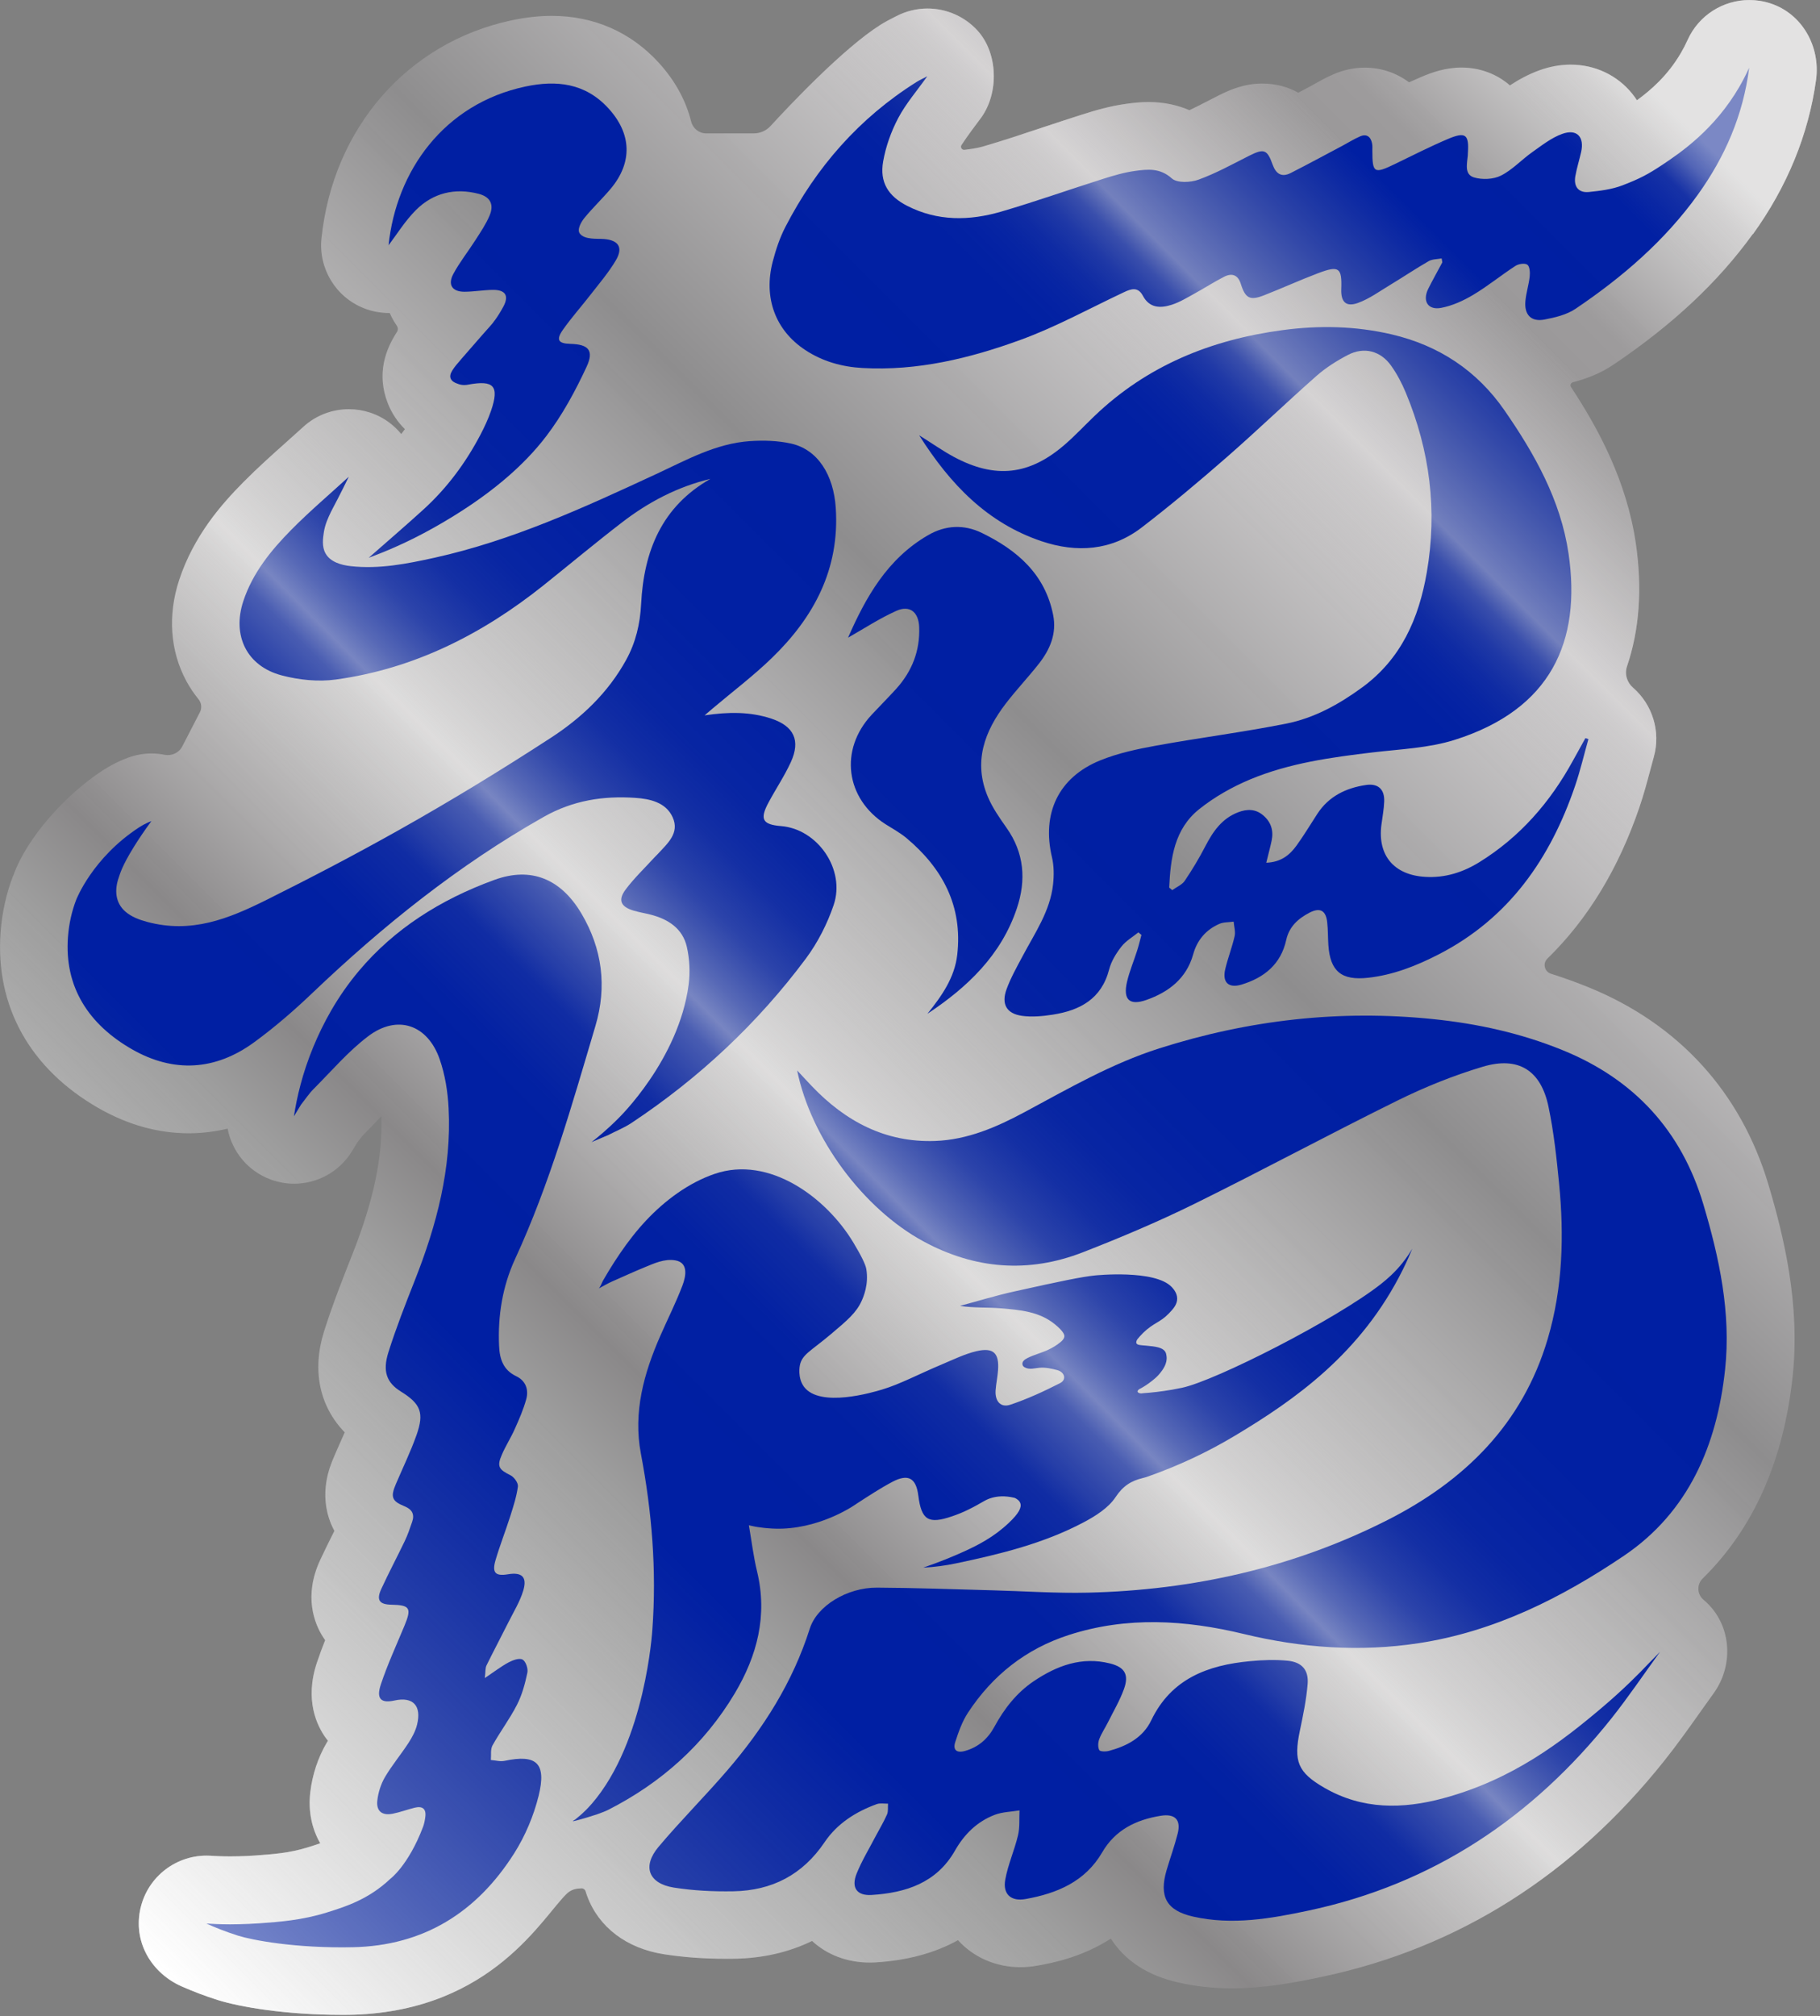 <svg width="381" height="422" viewBox="0 0 381 422" fill="none" xmlns="http://www.w3.org/2000/svg">
<rect x="0" y="0" width="381" height="422" fill="#808080" stroke="none"/>
<g clip-path="url(#clip0_1268_106)">
<path d="M366.95 49.04C374.14 39.04 378.59 28.18 380.17 16.75C381.13 9.79 377.3 2.88 370.62 0.71C369.16 0.23 367.67 0.01 366.21 0.01C360.75 0.01 355.62 3.18 353.29 8.37C352.88 9.28 352.42 10.18 351.91 11.05C349.14 15.82 345.56 18.9 342.68 20.99C342.38 20.53 342.06 20.08 341.71 19.65C338.6 15.76 333.89 13.53 328.79 13.53C326.65 13.53 324.47 13.92 322.32 14.69C319.9 15.56 317.83 16.73 316.09 17.87C313.3 15.45 309.76 14.14 305.94 14.14C302.59 14.14 299.73 15.17 297.61 16.07C296.72 16.45 295.84 16.84 294.97 17.23C292.36 15.28 289.16 14.16 285.71 14.16C283.48 14.16 281.26 14.63 279.14 15.55C277.6 16.22 276.34 16.93 275.32 17.5C275.02 17.67 274.72 17.84 274.41 18.01L271.78 19.41C269.74 18.25 267.25 17.49 264.23 17.49C260.54 17.49 257.55 18.75 255.12 19.98C254.4 20.34 253.69 20.71 252.97 21.08C251.6 21.79 250.27 22.47 249 23.07C246.65 22.06 243.81 21.36 240.46 21.36C238.67 21.36 237.09 21.55 235.76 21.74C232.3 22.21 229.24 23.13 226.64 23.95C223.88 24.82 221.13 25.74 218.38 26.65C213.99 28.11 209.85 29.48 205.66 30.7C204.59 31.01 203.02 31.23 201.9 31.36C201.35 31.42 200.98 30.81 201.29 30.35C201.89 29.45 202.75 28.19 203.45 27.26C204.1 26.4 204.76 25.52 205.41 24.62C209.13 19.45 208.94 11.15 204.66 6.43C201.91 3.4 198.07 1.79 194.17 1.79C191.91 1.79 189.63 2.33 187.53 3.44C187.31 3.56 187.1 3.66 186.9 3.76C186.2 4.12 185.33 4.56 184.32 5.19C176.54 10.09 165.21 22.12 161.29 26.39C160.39 27.37 159.12 27.92 157.79 27.92H147.82C146.31 27.92 145.03 26.86 144.67 25.39C143.59 21.07 141.34 16.89 137.9 13.12C132.04 6.71 124.3 3.32 115.52 3.32C112.81 3.32 110.05 3.63 107.07 4.26C85.31 8.9 69.7 26.8 67.3 49.88C66.64 56.2 70.27 62.18 76.17 64.52C77.87 65.19 79.64 65.52 81.39 65.52C81.45 65.52 81.52 65.52 81.58 65.52C81.85 66.13 82.15 66.73 82.5 67.3C82.68 67.6 82.87 67.9 83.07 68.19C83.34 68.58 83.36 69.1 83.09 69.5C80.77 73.05 78.75 78.19 81.18 84.41C81.99 86.48 83.21 88.31 84.76 89.83C84.51 90.18 84.25 90.51 84 90.85C83.29 89.99 82.48 89.2 81.56 88.5C79.03 86.6 76.03 85.65 73.04 85.65C69.59 85.65 66.16 86.9 63.47 89.37C62.29 90.45 61.09 91.52 59.89 92.59C56.96 95.21 53.94 97.91 50.98 100.9C46.3 105.63 40.54 112.23 37.52 121.38C35.08 128.76 35.61 136.3 39.03 142.6C39.76 143.94 40.61 145.2 41.56 146.37C42.19 147.15 42.3 148.22 41.84 149.11L38.15 156.25C37.45 157.61 35.92 158.29 34.42 157.99C33.53 157.81 32.63 157.72 31.72 157.72C30.04 157.72 28.34 158.02 26.7 158.64C25.58 159.06 24.49 159.56 23.42 160.13C23.19 160.25 22.37 160.7 21.48 161.28C13.73 166.31 5.54 175.45 2.78 183.3H2.75C1.32 187.01 0.44 190.98 0.13 195.07C-1.03 210.61 6.25 223.71 20.62 231.95C26.73 235.45 33.08 237.22 39.5 237.22C42.26 237.22 44.98 236.89 47.65 236.25C48.56 241.04 51.91 245.16 56.7 246.91C58.3 247.49 59.94 247.78 61.57 247.78C66.39 247.78 71.03 245.31 73.67 241L74.76 239.21C74.92 239 75.08 238.78 75.24 238.57C75.43 238.31 75.69 237.97 75.82 237.81C77.18 236.45 78.51 235.04 79.84 233.64C80.12 242.31 78.2 251.37 73.67 262.81C71.88 267.33 69.65 272.97 67.84 278.69C65.27 286.83 66.89 294.4 72.17 299.82C71.91 300.43 71.63 301.04 71.35 301.67C70.84 302.81 70.33 303.96 69.85 305.11C69.06 306.97 66.66 312.62 69.32 319.02C69.53 319.51 69.75 319.99 70 320.45C69.01 322.43 67.99 324.47 67 326.61C63.52 334.16 65.86 339.85 67.56 342.57C67.71 342.81 67.88 343.07 68.07 343.33C67.47 344.84 66.89 346.39 66.35 348.01C63.72 355.86 66.37 361.26 68.19 363.78C68.34 363.99 68.49 364.19 68.65 364.38C68.57 364.52 68.49 364.65 68.4 364.79C66.57 367.9 65.38 371.5 64.95 375.22C64.51 379.07 65.25 382.74 67.04 385.84C66.16 386.16 65.22 386.45 64.21 386.76C60.59 387.88 57.09 388.14 53.37 388.41C50.91 388.59 48.33 388.59 48.23 388.59C47.3 388.59 46.51 388.57 45.91 388.55L43.98 388.45C43.73 388.44 43.48 388.43 43.23 388.43C36.46 388.43 30.54 393.25 29.29 400.06C28.04 406.87 31.89 413.08 38.01 415.79C40.48 416.88 43.03 417.85 45.61 418.66C50.15 420.09 59.68 421.76 71.57 421.76C72.41 421.76 73.27 421.76 74.14 421.73C103.27 420.74 113.68 401.05 118.72 396.33C119.37 395.72 120.23 395.37 121.13 395.32C121.33 395.32 121.5 395.3 121.63 395.28C122.07 395.23 122.47 395.49 122.6 395.92C122.7 396.27 122.82 396.62 122.95 396.96C125.36 403.43 131.19 407.84 138.94 409.06C143.02 409.7 147.3 410.02 152.02 410.02C152.61 410.02 153.19 410.02 153.78 410.01C159.71 409.91 165.15 408.65 170 406.29C173.13 409.19 177.36 410.81 182.06 410.81C182.5 410.81 182.95 410.8 183.41 410.77C190.04 410.35 195.77 408.79 200.55 406.12C203.78 409.72 208.5 411.78 213.59 411.78C214.8 411.78 216.03 411.67 217.27 411.44C220.04 410.94 226.32 409.8 232.55 405.8C235.53 410.45 240.29 413.55 246.71 414.99C250.33 415.8 254 416.2 257.95 416.2C264.88 416.2 271.4 414.94 276.96 413.75C305.27 407.73 329.31 392.52 348.41 368.56C351.12 365.16 353.56 361.72 355.92 358.39C356.85 357.08 357.78 355.77 358.72 354.47C363.11 348.41 362.45 339.87 356.77 335C356.73 334.96 356.68 334.93 356.64 334.89C355.26 333.73 355.16 331.68 356.44 330.42C367.05 320 373.37 305.83 375.27 288.14C376.9 273.02 373.41 258.72 370.2 247.95C364.43 228.64 351.44 214.38 332.64 206.7C330.04 205.64 327.4 204.69 324.69 203.83C323.31 203.4 322.9 201.66 323.94 200.65C332.37 192.44 338.82 181.85 343.2 168.98C344.1 166.33 344.77 163.82 345.42 161.38C345.68 160.42 345.93 159.45 346.2 158.49C347.73 153.05 345.87 147.43 341.85 143.94C340.57 142.82 340.05 141.09 340.6 139.48C343.18 131.91 343.84 123.24 342.44 113.71C340.51 100.6 334.52 89.58 328.87 81.01C328.62 80.63 328.82 80.14 329.26 80.02C332.02 79.3 334.96 78.22 337.76 76.33C350.17 67.97 359.71 59.02 366.93 48.99L366.95 49.04ZM176.6 213.65C176.6 213.65 176.6 213.69 176.6 213.72C176.6 213.72 176.58 213.7 176.57 213.69C176.58 213.68 176.59 213.66 176.6 213.65Z" fill="url(#paint0_linear_1268_106)"/>
<path d="M347.5 345.78C344.11 350.45 340.88 355.25 337.29 359.76C320.82 380.42 300.03 394.37 273.97 399.92C265.99 401.62 257.94 403.03 249.78 401.19C244.19 399.93 242.59 397 244.22 391.45C244.97 388.91 245.88 386.41 246.53 383.84C247.28 380.9 245.97 379.59 242.94 380.09C237.81 380.93 233.46 383.04 230.74 387.73C227.17 393.88 221.28 396.33 214.71 397.51C211.64 398.07 209.89 396.5 210.44 393.45C211.01 390.3 212.37 387.31 213.11 384.18C213.51 382.51 213.34 380.7 213.43 378.96C211.7 379.25 209.86 379.27 208.25 379.88C204.55 381.29 201.86 383.95 199.9 387.4C196.06 394.13 189.63 396.21 182.47 396.66C179.35 396.86 178.15 395.11 179.33 392.18C180.41 389.51 181.93 387.01 183.27 384.44C184.08 382.9 184.99 381.4 185.69 379.81C185.98 379.15 185.84 378.31 185.9 377.55C185.11 377.57 184.25 377.39 183.55 377.64C179.15 379.23 175.24 381.73 172.63 385.6C168 392.47 161.57 395.76 153.49 395.89C149.36 395.96 145.17 395.76 141.09 395.12C135.77 394.28 134.4 390.7 137.85 386.6C142.45 381.13 147.53 376.06 152.2 370.64C159.8 361.82 165.96 352.13 169.52 340.91C171.03 336.15 177.31 332.3 183.59 332.33C191.66 332.37 199.73 332.68 207.79 332.89C214.44 333.06 221.1 333.54 227.75 333.38C249.74 332.86 270.81 328.14 290.46 318.18C306.54 310.03 318.72 298.13 324 280.26C327.16 269.56 327.45 258.64 326.37 247.65C325.85 242.29 325.26 236.9 324.16 231.64C322.57 224.03 317.86 221.05 310.37 223.3C304.29 225.12 298.31 227.53 292.61 230.34C278.32 237.39 264.29 244.97 249.99 252.02C242.41 255.75 234.6 259.05 226.72 262.12C215.31 266.57 204.08 265.69 193.3 259.84C180.79 253.06 169.75 238.28 166.88 224.07C168.14 225.42 169.03 226.4 169.94 227.35C176.97 234.71 185.33 239.2 195.75 238.83C202.55 238.59 208.67 235.92 214.55 232.76C223.69 227.85 232.69 222.64 242.65 219.46C261.34 213.5 280.43 211.32 299.98 213.32C309.37 214.28 318.47 216.29 327.23 219.87C342.13 225.96 351.99 236.7 356.57 252.06C359.93 263.32 362.4 274.86 361.13 286.68C359.43 302.48 353.52 316.5 339.92 325.68C326.87 334.49 312.83 341.54 296.97 343.96C284.65 345.84 272.46 344.95 260.37 342.03C248.15 339.08 235.91 338.31 223.72 342.25C214.75 345.15 207.76 350.69 202.62 358.53C201.42 360.37 200.65 362.55 199.97 364.66C199.46 366.24 200.2 367.02 201.99 366.52C204.82 365.73 206.8 363.97 208.17 361.45C210.22 357.67 212.82 354.33 216.41 351.91C221.24 348.66 226.45 346.71 232.37 348.2C235.47 348.98 236.38 350.54 235.29 353.56C234.42 355.96 233.1 358.2 231.95 360.5C231.36 361.69 230.59 362.8 230.12 364.04C229.86 364.73 229.8 365.72 230.12 366.33C230.3 366.67 231.5 366.68 232.15 366.5C235.89 365.5 239.26 363.73 240.99 360.13C245.19 351.37 252.85 348.55 261.69 347.72C264.3 347.47 266.98 347.37 269.58 347.63C272.54 347.93 273.98 349.57 273.74 352.51C273.47 355.8 272.79 359.06 272.11 362.3C270.77 368.68 271.66 371.01 277.27 374.24C285.2 378.82 293.63 378.72 302.14 376.42C316.67 372.5 326.9 364.63 335.56 357.27C339.75 353.71 343 350.46 345.23 348.1C345.97 347.34 346.72 346.58 347.46 345.82L347.5 345.78Z" fill="#001FA3"/>
<path d="M71.86 102.13C71.59 102.67 71.18 103.49 70.67 104.48C69.72 106.32 69.6 106.49 69.27 107.17C68.69 108.39 68.05 109.74 67.79 111.43C67.61 112.64 67.34 114.41 68.15 115.85C69.15 117.63 71.4 118.29 73.43 118.51C79.4 119.17 85.18 118.02 90.95 116.75C107.26 113.14 122.32 106.22 137.37 99.23C143.68 96.3 149.84 92.83 156.97 92.34C159.83 92.15 162.82 92.23 165.6 92.85C171.22 94.1 174.51 99.44 174.96 106.32C175.8 119.13 170.38 129.23 161.53 137.78C157.72 141.47 153.45 144.7 149.39 148.13C148.83 148.6 148.28 149.08 147.5 149.74C152.43 149.01 157.02 148.94 161.49 150.43C166.22 152.01 167.62 155.01 165.56 159.52C164.22 162.45 162.39 165.16 160.87 168.01C159 171.5 159.63 172.61 163.52 172.92C171.15 173.53 177.04 182 174.52 189.44C173.18 193.39 171.19 197.3 168.71 200.64C158.58 214.23 146.34 225.67 132.21 235.05C130.69 236.06 128.96 236.75 127.33 237.59C126.16 238.09 124.99 238.58 123.82 239.08C125.07 238.11 127.16 236.41 129.5 234.04C129.5 234.04 142.09 221.86 144.16 206.11C144.5 203.53 144.36 200.76 143.79 198.23C142.92 194.37 139.91 192.41 136.22 191.46C135.02 191.15 133.78 190.96 132.59 190.6C129.94 189.8 129.31 188.41 130.98 186.18C132.77 183.8 134.95 181.72 136.97 179.51C137.19 179.26 137.45 179.04 137.67 178.8C139.68 176.59 142.34 174.42 140.81 171.06C139.38 167.93 136.04 167.22 133 167.01C126.29 166.55 119.93 167.54 113.83 170.99C95.95 181.1 80.13 193.8 65.33 207.92C61.49 211.58 57.43 215.09 53.15 218.21C45.05 224.11 36.32 224.61 27.63 219.64C18.65 214.49 13.43 206.7 14.23 196.12C14.44 193.33 15.03 190.76 15.94 188.37C15.94 188.37 19.3 179.57 29.16 173.16C29.63 172.86 30.11 172.6 30.11 172.6C30.7 172.28 31.24 172.05 31.69 171.88C30.12 174.01 28.9 175.86 28.03 177.26C25.51 181.32 25.14 182.89 24.85 183.71C23.96 186.26 24.1 188.96 26.26 190.83C27.54 191.93 29.16 192.53 30.79 192.97C40.04 195.45 47.72 192.39 55.87 188.33C65.2 183.68 74.45 178.84 83.54 173.73C94.32 167.67 104.9 161.21 115.27 154.47C121.7 150.3 127.29 145.03 131.08 138.13C133.1 134.46 134 130.56 134.21 126.46C134.78 115.38 138.5 106.06 148.72 100.24C141.83 101.89 135.77 105.08 130.28 109.3C124.69 113.59 119.29 118.12 113.78 122.52C100.95 132.76 86.7 139.99 70.31 142.24C66.63 142.75 62.61 142.33 58.99 141.38C51.65 139.45 48.55 133.03 50.94 125.82C52.9 119.9 56.75 115.18 61.03 110.85C64.85 106.99 69 103.47 73.01 99.8C72.63 100.57 72.25 101.34 71.87 102.11L71.86 102.13Z" fill="#001FA3"/>
<path d="M245.45 186.29C246.32 185.66 247.45 185.21 248.01 184.38C249.58 182.06 251.03 179.64 252.32 177.15C253.93 174.04 255.8 171.31 259.24 170.01C261.08 169.32 262.82 169.32 264.39 170.63C266.08 172.04 266.65 173.86 266.2 175.99C265.9 177.41 265.51 178.82 265.08 180.59C268.17 180.47 269.98 178.98 271.4 177.02C272.96 174.87 274.32 172.58 275.77 170.36C278.16 166.68 281.76 164.95 285.92 164.32C288.48 163.93 289.86 165.2 289.77 167.76C289.71 169.41 289.39 171.05 289.18 172.69C288.36 179.09 291.86 183.17 298.36 183.55C302.52 183.8 306.25 182.6 309.71 180.46C318.18 175.21 324.5 167.95 329.26 159.26C330.13 157.67 331.01 156.1 331.89 154.51C332.1 154.58 332.31 154.65 332.52 154.71C331.6 157.97 330.83 161.27 329.74 164.47C324.55 179.72 315.89 192.21 301.18 199.77C296.51 202.17 291.67 204.09 286.38 204.67C280.85 205.28 278.45 203.35 278.08 197.81C277.98 196.23 278.01 194.64 277.84 193.08C277.57 190.56 276.34 189.89 274.08 191.07C271.74 192.3 269.87 193.97 269.26 196.75C268.14 201.83 264.67 204.65 259.9 206.1C257.2 206.91 255.84 205.66 256.49 202.88C257.04 200.54 257.93 198.29 258.46 195.95C258.67 195.01 258.34 193.93 258.25 192.92C257.24 193.07 256.13 193 255.23 193.4C252.43 194.65 250.61 196.77 249.77 199.8C248.36 204.82 244.67 207.66 239.99 209.31C236.46 210.55 235.07 209.26 235.92 205.56C236.44 203.31 237.36 201.16 238.06 198.95C238.4 197.88 238.65 196.78 238.95 195.7L238.31 195.17C237.11 196.14 235.69 196.95 234.76 198.14C233.66 199.55 232.63 201.21 232.19 202.92C230.59 209.11 226.08 211.5 220.38 212.39C218.27 212.72 216.05 212.93 213.96 212.64C210.7 212.19 209.57 210.17 210.72 207.05C211.6 204.65 212.88 202.39 214.08 200.13C216.64 195.3 219.84 190.73 220.45 185.11C220.65 183.25 220.65 181.26 220.22 179.45C218.05 170.28 221.55 162.73 230.33 159.16C234.05 157.65 238.1 156.79 242.07 156.07C251.12 154.42 260.26 153.27 269.28 151.47C275.11 150.31 280.3 147.44 285.13 143.91C293.34 137.92 297.03 129.43 298.69 119.8C300.93 106.85 299.33 94.32 294.3 82.22C293.48 80.24 292.46 78.29 291.22 76.55C289.02 73.44 285.56 72.54 282.19 74.29C279.85 75.51 277.55 76.96 275.58 78.7C269.22 84.31 263.11 90.2 256.72 95.78C250.96 100.81 245.1 105.73 239.04 110.39C232.67 115.29 225.4 115.78 217.98 113.27C206.74 109.46 198.99 101.5 192.42 91.12C195.22 92.87 197.34 94.37 199.61 95.6C208.34 100.31 215.54 99.5 223 92.98C225.13 91.12 227.07 89.05 229.11 87.09C240.15 76.51 253.57 71.09 268.52 69.1C276.16 68.08 283.76 68.23 291.31 69.99C301.23 72.31 309.19 77.58 314.95 85.9C321.27 95.03 326.72 104.71 328.36 115.88C331.06 134.22 324.72 148.48 304.56 154.86C299.11 156.59 293.16 156.81 287.41 157.49C278.65 158.53 269.91 159.73 261.73 163.14C257.95 164.72 254.24 166.82 251.05 169.37C245.82 173.54 245.04 179.66 244.76 185.8C244.98 185.98 245.2 186.16 245.42 186.34L245.45 186.29Z" fill="#001FA3"/>
<path d="M125.26 269.78C125.61 269.59 126.03 268.41 126.24 268.05C126.63 267.38 127.03 266.7 127.43 266.04C128.2 264.77 129 263.52 129.84 262.3C131.48 259.9 133.27 257.59 135.26 255.47C139.19 251.29 144.13 247.59 149.6 245.72C161.02 241.8 172.99 250.67 178.65 260.11C180.32 262.89 181.19 264.68 181.35 265.63C181.9 268.86 180.75 271.48 180.37 272.32C179.26 274.77 177.46 276.31 173.91 279.3C169.67 282.87 167.94 283.49 167.45 285.76C167.42 285.9 166.91 288.42 168.32 290.3C171.66 294.73 182.65 291.47 184.64 290.87C188.41 289.75 192.37 287.61 197.22 285.58C199.58 284.59 201.92 283.43 204.39 282.84C207.97 282 209.19 283.22 208.93 286.82C208.83 288.23 208.52 289.62 208.42 291.02C208.26 293.29 209.46 294.72 211.5 294.04C215.09 292.84 218.57 291.23 221.94 289.51C223.3 288.81 222.91 287.23 221.35 286.8C220.18 286.48 218.94 286.21 217.72 286.29C216.68 286.36 215.57 286.76 214.58 286.25C214.38 286.15 214.16 286 214.08 285.76C213.84 285.03 214.51 284.57 215.07 284.28C216.47 283.57 218 283.21 219.41 282.55C220.33 282.12 221.21 281.6 221.99 280.95C222.37 280.63 222.75 280.28 222.81 279.77C222.85 279.44 222.69 278.72 220.83 277.2C217.55 274.52 213.5 274.2 209.54 273.86C206.73 273.62 203.89 273.81 200.97 273.35C204.7 272.35 208.4 271.21 212.17 270.37C222.38 268.1 226.46 267.27 229.23 266.98C229.23 266.98 241.82 265.67 245.31 269.43C245.6 269.75 246.4 270.6 246.43 271.78C246.46 273.08 245.54 274.06 244.66 274.97C242.81 276.88 241.47 276.88 239.29 279.02C238.75 279.55 238.35 280.02 238.12 280.31C237.95 280.56 237.79 280.9 237.9 281.17C238.08 281.59 238.81 281.57 239.98 281.68C241.88 281.86 243.31 282.02 243.91 282.92C244.11 283.22 244.15 283.5 244.2 283.86C244.42 285.43 243.41 286.72 242.86 287.42C242.32 288.11 241.81 288.52 241.17 289.04C240.26 289.77 239.43 290.28 238.83 290.61C238.38 290.78 238.1 291.09 238.14 291.3C238.18 291.54 238.66 291.77 239.29 291.63C240.97 291.52 243.06 291.3 245.45 290.88C245.45 290.88 246.45 290.7 247.46 290.49C254.5 288.99 279.58 276.25 289.08 268.78C290.4 267.74 292.01 266.34 293.61 264.34C294.57 263.14 295.24 262.07 295.66 261.36C295.24 262.38 294.58 263.93 293.66 265.78C284.92 283.38 271 293.05 258.48 300.55C252.76 303.98 246.61 306.87 239.99 309.18C239.75 309.26 239.51 309.32 239.27 309.38C236.83 309.95 235.09 311.03 233.55 313.36C232.05 315.64 229.33 317.35 226.81 318.68C218.45 323.1 209.33 325.32 200.14 327.25C197.88 327.72 195.59 328.03 193.28 328.14C196.73 326.96 199.53 325.79 201.53 324.89C204.65 323.49 208.02 321.77 211.17 318.79C213.3 316.78 213.91 315.54 213.59 314.64C213.39 314.08 212.86 313.75 212.42 313.54C210.26 313.01 208.67 313.23 207.62 313.53C206.12 313.96 205.75 314.5 202.75 315.98C201.64 316.53 200.48 317 199.3 317.4C194.34 319.1 192.89 318.19 192.24 313.05C191.77 309.37 190.12 308.43 186.78 310.2C184.22 311.56 181.78 313.17 179.34 314.75C179.34 314.75 172.65 319.64 163.83 319.98C160.9 320.09 158.14 319.57 158.14 319.57C157.56 319.46 157.09 319.35 156.77 319.27C157.35 322.62 157.73 325.81 158.48 328.92C160.72 338.16 158.51 346.58 153.81 354.47C147.42 365.17 138.44 373.17 127.37 378.82C127.03 378.99 126.69 379.14 126.33 379.28C125.42 379.64 124.7 379.9 123.09 380.38C120.12 381.27 119.96 381.24 119.94 381.2C119.93 381.16 120.02 381.08 120.42 380.86C121.08 380.34 121.86 379.68 122.67 378.87C122.67 378.87 123.3 378.24 123.9 377.55C135.16 364.52 136.56 341.19 136.56 341.19C137.48 328.73 136.48 316.49 134.16 304.26C132.52 295.61 134.79 287.45 138.25 279.57C139.78 276.08 141.51 272.66 142.86 269.1C143.63 267.07 144.12 264.28 141.35 263.82C139.07 263.44 136.94 264.46 134.88 265.3C132.64 266.22 130.44 267.24 128.22 268.21C127.19 268.66 126.22 269.25 125.23 269.77L125.26 269.78Z" fill="#001FA3"/>
<path d="M61.54 233.61C62.13 229.79 63.27 224.72 65.61 219.09C67.54 214.44 70.48 208.74 75.22 203.13C82.52 194.49 92.13 188.32 103.47 184.19C111.25 181.35 117.45 184.02 121.72 191.23C126.07 198.59 127.1 206.5 124.65 214.74C119.75 231.25 115.08 247.82 107.83 263.53C105.2 269.23 104.19 275.41 104.48 281.75C104.6 284.48 105.34 286.77 108.06 288.07C110.07 289.03 110.71 290.89 110.16 292.9C109.57 295.04 108.67 297.1 107.76 299.13C106.95 300.95 105.86 302.64 105.07 304.47C103.98 306.97 104.41 307.59 106.88 308.82C107.63 309.19 108.51 310.43 108.42 311.16C108.14 313.26 107.47 315.33 106.82 317.37C105.84 320.45 104.65 323.47 103.74 326.56C102.96 329.23 103.7 329.97 106.35 329.53C109.23 329.05 110.39 330.08 109.55 332.91C108.86 335.24 107.53 337.38 106.43 339.58C104.92 342.6 103.33 345.58 101.84 348.62C101.58 349.15 101.66 349.85 101.49 351.26C103.53 349.89 104.94 348.79 106.5 347.96C107.37 347.5 108.73 347.01 109.4 347.39C110.07 347.76 110.58 349.28 110.4 350.13C109.92 352.42 109.29 354.77 108.23 356.84C106.73 359.79 104.71 362.46 103.1 365.36C102.64 366.19 102.85 367.38 102.76 368.41C103.71 368.48 104.71 368.78 105.61 368.59C112.32 367.17 114.45 369.04 112.75 375.93C111.71 380.12 109.94 384.32 107.63 387.96C99.82 400.27 88.73 407.3 73.82 407.6C61.79 407.84 52.81 406.11 49.84 405.18C47.05 404.3 44.79 403.36 43.21 402.64C43.89 402.68 44.57 402.71 45.24 402.75C45.98 402.78 46.98 402.81 48.16 402.81C48.16 402.81 51.27 402.81 54.37 402.59C58.52 402.29 63.21 401.95 68.38 400.34C72.24 399.14 77.12 397.62 81.69 393.3C81.69 393.3 85.47 390.53 88.55 382.44C88.81 381.76 88.95 381.01 89.04 380.28C89.25 378.54 88.35 378.01 86.78 378.4C85.25 378.79 83.76 379.34 82.22 379.65C79.99 380.1 78.73 379.12 78.99 376.88C79.18 375.21 79.73 373.47 80.57 372.02C82.04 369.52 83.93 367.27 85.51 364.84C86.27 363.67 86.97 362.38 87.3 361.04C88.29 357.11 86.52 355.09 82.6 355.95C79.89 356.55 78.66 355.76 79.74 352.55C81.13 348.39 82.98 344.38 84.66 340.33C86.21 336.59 85.84 335.97 81.89 335.9C79.41 335.85 78.75 334.92 79.82 332.6C81.38 329.21 83.14 325.91 84.75 322.54C85.36 321.27 85.81 319.92 86.27 318.59C86.84 316.96 86.27 315.94 84.64 315.28C82.03 314.23 81.73 313.33 82.85 310.7C84.31 307.27 85.95 303.9 87.19 300.4C88.85 295.72 88.06 293.85 83.92 291.28C80.98 289.45 80.02 287.11 81.32 283.02C82.92 277.97 84.86 273.02 86.81 268.08C91.41 256.46 94.57 244.55 93.91 231.94C93.73 228.5 93.17 224.96 92.04 221.72C89.52 214.46 83.17 212.3 77.09 216.9C72.89 220.07 69.4 224.19 65.65 227.95C64.67 228.93 63.89 230.13 63.02 231.22C62.52 232.04 62.02 232.85 61.53 233.67L61.54 233.61Z" fill="#001FA3"/>
<path d="M194.12 15.96C191.94 19.03 189.63 21.69 188.03 24.72C186.55 27.53 185.43 30.66 184.88 33.79C184.11 38.17 185.95 41.07 189.93 43.1C196.3 46.35 202.96 46.23 209.58 44.3C216.73 42.21 223.76 39.71 230.87 37.46C233.08 36.76 235.33 36.09 237.61 35.78C240.27 35.42 242.84 35.13 245.31 37.35C246.41 38.34 249.22 38.22 250.89 37.61C254.53 36.29 257.97 34.39 261.45 32.63C264.57 31.06 265.26 31.23 266.41 34.45C267.11 36.41 268.31 37.18 270.21 36.21C273.83 34.37 277.4 32.43 280.99 30.53C282.23 29.87 283.43 29.11 284.72 28.55C286.1 27.95 286.95 28.62 287.23 30.02C287.33 30.5 287.29 31.01 287.29 31.51C287.29 36.25 287.65 36.45 292.06 34.31C295.72 32.54 299.35 30.69 303.09 29.1C306.81 27.52 307.56 28.14 307.29 32.03C307.28 32.2 307.29 32.36 307.27 32.53C307.12 34.25 306.51 36.5 308.54 37.13C310.26 37.66 312.62 37.56 314.2 36.76C316.6 35.56 318.52 33.43 320.76 31.85C322.77 30.43 324.78 28.83 327.05 28.02C330.11 26.92 331.7 28.66 331 31.8C330.62 33.5 330.08 35.17 329.78 36.88C329.41 39.03 330.4 40.41 332.63 40.19C335 39.95 337.45 39.64 339.64 38.8C343.32 37.39 345.06 36.45 348.01 34.49C351.86 31.93 358.93 27.1 364.12 18.17C365.08 16.51 365.76 15.09 366.17 14.18C364.92 24.12 361.09 32.86 355.41 40.77C348.48 50.41 339.6 58.05 329.82 64.64C327.97 65.89 325.55 66.46 323.31 66.89C320.53 67.42 319.06 65.88 319.33 63.01C319.49 61.28 320.04 59.6 320.23 57.87C320.32 57.04 320.24 55.77 319.74 55.41C319.21 55.03 317.89 55.23 317.24 55.66C314.25 57.6 311.48 59.88 308.43 61.7C306.36 62.94 304.02 64.01 301.67 64.45C298.9 64.96 297.73 62.99 298.99 60.45C299.91 58.6 300.94 56.8 301.91 54.97C301.97 54.85 301.88 54.65 301.79 54.09C300.87 54.27 299.85 54.23 299.09 54.66C296.37 56.22 293.77 57.98 291.08 59.6C288.83 60.95 286.66 62.56 284.23 63.43C281.75 64.31 280.69 63.17 280.78 60.55C280.95 56.01 280.33 55.52 275.9 57.2C272.1 58.64 268.4 60.33 264.62 61.81C261.67 62.97 260.7 62.46 259.75 59.42C259.16 57.52 257.89 57.11 256.28 57.92C254.14 59.01 252.12 60.33 250.01 61.48C248.49 62.32 246.97 63.25 245.33 63.78C243 64.54 240.66 64.55 239.27 61.94C238.24 59.99 236.84 60.43 235.28 61.17C228.08 64.56 221.06 68.44 213.61 71.15C203 75.02 192.01 77.68 180.53 77.03C176.23 76.79 172.18 75.65 168.56 73.26C162.33 69.15 159.78 62.34 161.77 54.73C162.42 52.26 163.24 49.77 164.41 47.51C170.87 34.99 179.86 24.72 191.84 17.18C192.51 16.76 193.23 16.43 194.13 15.96H194.12Z" fill="#001FA3"/>
<path d="M77.18 116.76C81.03 113.37 84.94 110.03 88.73 106.57C93.63 102.1 97.52 96.83 100.59 90.97C101.43 89.36 102.21 87.69 102.8 85.97C104.57 80.77 103.38 79.51 97.97 80.52C97.88 80.54 97.57 80.6 97.16 80.6C96.56 80.6 96.07 80.44 95.73 80.3C95.2 80.12 94.57 79.81 94.34 79.22C93.95 78.23 94.93 77.04 96.72 74.98C100.41 70.74 102.26 68.63 102.6 68.27C103.08 67.77 104.26 66.27 105.39 64.15C106.59 61.89 105.8 60.66 103.2 60.68C101.21 60.7 99.23 61.06 97.24 61.07C94.67 61.07 93.68 59.62 94.9 57.34C96.23 54.87 98 52.65 99.52 50.27C100.59 48.6 101.73 46.93 102.49 45.12C103.47 42.81 102.64 41.2 100.2 40.57C95.24 39.28 90.68 40.37 87.08 43.96C84.77 46.27 83.02 49.14 81.34 51.34C82.95 35.86 92.86 21.77 109.96 18.12C116.47 16.73 122.52 17.37 127.37 22.68C132.22 27.98 132.47 33.98 127.85 39.5C126.09 41.6 124.08 43.49 122.34 45.62C121.76 46.33 120.7 48.02 121.39 48.9C122.42 50.22 124.96 49.92 126.42 50.03C129.51 50.27 130.51 51.82 128.9 54.53C127.39 57.08 125.42 59.37 123.59 61.73C121.71 64.16 119.65 66.46 117.88 68.97C116.35 71.13 116.84 71.91 119.41 71.98C123.15 72.07 124.4 73.32 122.81 76.75C120.46 81.82 117.74 86.86 114.36 91.29C109.77 97.32 102.51 103.9 90.72 110.51C85.27 113.57 80.47 115.55 77.14 116.77L77.18 116.76Z" fill="#001FA3"/>
<path d="M194.16 212.19C197.14 208.48 199.84 204.67 200.39 199.85C201.55 189.69 197.35 181.78 189.75 175.42C188.42 174.31 186.86 173.47 185.38 172.53C176.98 167.16 175.67 156.93 182.46 149.63C184.16 147.8 185.93 146.04 187.61 144.19C190.93 140.51 192.62 136.21 192.42 131.22C192.29 128.14 190.47 126.61 187.65 127.86C184.13 129.44 180.86 131.59 177.53 133.48C181.23 125.06 185.73 116.96 194.31 112.01C197.91 109.93 201.78 109.72 205.55 111.56C212.93 115.16 218.78 120.18 220.47 128.74C221.24 132.63 219.81 135.96 217.48 138.93C215.27 141.74 212.8 144.35 210.62 147.18C206.06 153.09 203.69 159.54 206.84 166.89C207.81 169.15 209.27 171.24 210.7 173.27C214.43 178.53 214.85 184.23 212.87 190.14C209.58 199.96 202.51 206.66 194.16 212.2V212.19Z" fill="#001FA3"/>
<path opacity="0.54" d="M366.95 49.04C374.14 39.04 378.59 28.18 380.17 16.75C381.13 9.79 377.3 2.88 370.62 0.71C369.15 0.23 367.67 0 366.2 0C360.75 0 355.61 3.17 353.28 8.36C352.87 9.27 352.41 10.17 351.9 11.04C349.13 15.81 345.55 18.89 342.67 20.98C342.37 20.52 342.05 20.07 341.7 19.64C338.59 15.75 333.88 13.52 328.78 13.52C326.64 13.52 324.46 13.91 322.31 14.68C319.89 15.55 317.82 16.72 316.08 17.86C313.29 15.44 309.75 14.13 305.93 14.13C302.58 14.13 299.72 15.16 297.6 16.06C296.71 16.44 295.83 16.83 294.96 17.22C292.35 15.27 289.15 14.15 285.7 14.15C283.47 14.15 281.25 14.62 279.13 15.54C277.59 16.21 276.33 16.92 275.31 17.49C275.01 17.66 274.71 17.83 274.4 18L271.77 19.4C269.73 18.24 267.24 17.48 264.22 17.48C260.53 17.48 257.54 18.74 255.11 19.97C254.39 20.33 253.68 20.7 252.96 21.07C251.59 21.78 250.26 22.46 248.99 23.06C246.64 22.05 243.8 21.35 240.45 21.35C238.66 21.35 237.08 21.54 235.75 21.73C232.29 22.2 229.23 23.12 226.63 23.94C223.87 24.81 221.12 25.73 218.37 26.64C213.98 28.1 209.84 29.47 205.65 30.69C204.58 31 203.01 31.22 201.89 31.35C201.34 31.41 200.97 30.8 201.28 30.34C201.88 29.44 202.74 28.18 203.44 27.25C204.09 26.39 204.75 25.51 205.4 24.61C209.12 19.44 208.93 11.14 204.65 6.42C201.9 3.39 198.06 1.78 194.16 1.78C191.9 1.78 189.62 2.32 187.52 3.43C187.3 3.55 187.09 3.65 186.89 3.75C186.19 4.11 185.32 4.55 184.31 5.18C176.53 10.08 165.2 22.11 161.28 26.38C160.38 27.36 159.11 27.91 157.78 27.91H147.81C146.3 27.91 145.02 26.85 144.66 25.38C143.58 21.06 141.33 16.88 137.89 13.11C132.03 6.7 124.29 3.31 115.51 3.31C112.8 3.31 110.04 3.62 107.06 4.25C85.3 8.89 69.69 26.79 67.29 49.87C66.63 56.19 70.26 62.17 76.16 64.51C77.86 65.18 79.63 65.51 81.38 65.51C81.44 65.51 81.51 65.51 81.57 65.51C81.84 66.12 82.14 66.72 82.49 67.29C82.67 67.59 82.86 67.89 83.06 68.18C83.33 68.57 83.35 69.09 83.08 69.49C80.76 73.04 78.74 78.18 81.17 84.4C81.98 86.47 83.2 88.3 84.75 89.82C84.5 90.17 84.24 90.5 83.99 90.84C83.28 89.98 82.47 89.19 81.55 88.49C79.02 86.59 76.02 85.64 73.03 85.64C69.58 85.64 66.15 86.89 63.46 89.36C62.28 90.44 61.08 91.51 59.88 92.58C56.95 95.2 53.93 97.9 50.97 100.89C46.29 105.62 40.53 112.22 37.51 121.37C35.07 128.75 35.6 136.29 39.02 142.59C39.75 143.93 40.6 145.19 41.55 146.36C42.18 147.14 42.29 148.21 41.83 149.1L38.14 156.24C37.44 157.6 35.91 158.28 34.41 157.98C33.52 157.8 32.62 157.71 31.71 157.71C30.03 157.71 28.33 158.01 26.69 158.63C25.57 159.05 24.48 159.55 23.41 160.12C23.18 160.24 22.36 160.69 21.47 161.27C13.72 166.3 5.53 175.44 2.77 183.29H2.74C1.31 187 0.43 190.97 0.12 195.06C-1.04 210.6 6.24 223.7 20.61 231.94C26.72 235.44 33.07 237.21 39.49 237.21C42.25 237.21 44.97 236.88 47.64 236.24C48.55 241.03 51.9 245.15 56.69 246.9C58.29 247.48 59.93 247.77 61.56 247.77C66.38 247.77 71.02 245.3 73.66 240.99L74.75 239.2C74.91 238.99 75.07 238.77 75.23 238.56C75.42 238.3 75.68 237.96 75.81 237.8C77.17 236.44 78.5 235.03 79.83 233.63C80.11 242.3 78.19 251.36 73.66 262.8C71.87 267.32 69.64 272.96 67.83 278.68C65.26 286.82 66.88 294.39 72.16 299.81C71.9 300.42 71.62 301.03 71.34 301.66C70.83 302.8 70.32 303.95 69.84 305.1C69.05 306.96 66.65 312.61 69.31 319.01C69.52 319.5 69.74 319.98 69.99 320.44C69 322.42 67.98 324.46 66.99 326.6C63.51 334.15 65.85 339.84 67.55 342.56C67.7 342.8 67.87 343.06 68.06 343.32C67.46 344.83 66.88 346.38 66.34 348C63.71 355.85 66.36 361.25 68.18 363.77C68.33 363.98 68.48 364.18 68.64 364.37C68.56 364.51 68.48 364.64 68.39 364.78C66.56 367.89 65.37 371.49 64.94 375.21C64.5 379.06 65.24 382.73 67.03 385.83C66.15 386.15 65.21 386.44 64.2 386.75C60.58 387.87 57.08 388.13 53.36 388.4C50.9 388.58 48.32 388.58 48.22 388.58C47.29 388.58 46.5 388.56 45.9 388.54L43.97 388.44C43.72 388.43 43.47 388.42 43.22 388.42C36.45 388.42 30.53 393.24 29.28 400.05C28.03 406.86 31.88 413.07 38 415.78C40.47 416.87 43.02 417.84 45.6 418.65C50.14 420.08 59.67 421.75 71.56 421.75C72.4 421.75 73.26 421.75 74.13 421.72C103.26 420.73 113.67 401.04 118.71 396.32C119.36 395.71 120.22 395.36 121.12 395.31C121.32 395.31 121.49 395.29 121.62 395.27C122.06 395.22 122.46 395.48 122.59 395.91C122.69 396.26 122.81 396.61 122.94 396.95C125.35 403.42 131.18 407.83 138.93 409.05C143.01 409.69 147.29 410.01 152.01 410.01C152.6 410.01 153.18 410.01 153.77 410C159.7 409.9 165.14 408.64 169.99 406.28C173.12 409.18 177.35 410.8 182.05 410.8C182.49 410.8 182.94 410.79 183.4 410.76C190.03 410.34 195.76 408.78 200.54 406.11C203.77 409.71 208.49 411.77 213.58 411.77C214.79 411.77 216.02 411.66 217.26 411.43C220.03 410.93 226.31 409.79 232.54 405.79C235.52 410.44 240.28 413.54 246.7 414.98C250.32 415.79 253.99 416.19 257.94 416.19C264.87 416.19 271.39 414.93 276.95 413.74C305.26 407.72 329.3 392.51 348.4 368.55C351.11 365.15 353.55 361.71 355.91 358.38C356.84 357.07 357.77 355.76 358.71 354.46C363.1 348.4 362.44 339.86 356.76 334.99C356.72 334.95 356.67 334.92 356.63 334.88C355.25 333.72 355.15 331.67 356.43 330.41C367.04 319.99 373.36 305.82 375.26 288.13C376.89 273.01 373.4 258.71 370.19 247.94C364.42 228.63 351.43 214.37 332.63 206.69C330.03 205.63 327.39 204.68 324.68 203.82C323.3 203.39 322.89 201.65 323.93 200.64C332.36 192.43 338.81 181.84 343.19 168.97C344.09 166.32 344.76 163.81 345.41 161.37C345.67 160.41 345.92 159.44 346.19 158.48C347.72 153.04 345.86 147.42 341.84 143.93C340.56 142.81 340.04 141.08 340.59 139.47C343.17 131.9 343.83 123.23 342.43 113.7C340.5 100.59 334.51 89.57 328.86 81C328.61 80.62 328.81 80.13 329.25 80.01C332.01 79.29 334.95 78.21 337.75 76.32C350.16 67.96 359.7 59.01 366.92 48.98L366.95 49.04ZM176.6 213.65C176.6 213.65 176.6 213.69 176.6 213.72C176.6 213.72 176.58 213.7 176.57 213.69C176.58 213.68 176.59 213.66 176.6 213.65Z" fill="url(#paint1_linear_1268_106)"/>
</g>
<defs>
<linearGradient id="paint0_linear_1268_106" x1="14.92" y1="394.18" x2="390.55" y2="18.55" gradientUnits="userSpaceOnUse">
<stop stop-color="white"/>
<stop offset="0.26" stop-color="#9E9E9E"/>
<stop offset="0.3" stop-color="#8A8889"/>
<stop offset="0.42" stop-color="#DEDDDD"/>
<stop offset="0.59" stop-color="#8E8D8E"/>
<stop offset="0.76" stop-color="#D5D3D4"/>
<stop offset="0.84" stop-color="#9B999A"/>
<stop offset="0.86" stop-color="#9D9B9C"/>
<stop offset="0.94" stop-color="#E3E2E2"/>
</linearGradient>
<linearGradient id="paint1_linear_1268_106" x1="14.92" y1="394.18" x2="390.55" y2="18.55" gradientUnits="userSpaceOnUse">
<stop stop-color="white"/>
<stop offset="0.26" stop-color="#9E9E9E" stop-opacity="0"/>
<stop offset="0.3" stop-color="#8A8889" stop-opacity="0"/>
<stop offset="0.32" stop-color="#8B898A" stop-opacity="0.01"/>
<stop offset="0.33" stop-color="#8F8D8E" stop-opacity="0.01"/>
<stop offset="0.35" stop-color="#969495" stop-opacity="0.022"/>
<stop offset="0.36" stop-color="#A09E9F" stop-opacity="0.073"/>
<stop offset="0.38" stop-color="#ACABAB" stop-opacity="0.176"/>
<stop offset="0.39" stop-color="#BCBBBB" stop-opacity="0.36"/>
<stop offset="0.41" stop-color="#CECDCD" stop-opacity="0.656"/>
<stop offset="0.42" stop-color="#DEDDDD"/>
<stop offset="0.43" stop-color="#D4D3D3" stop-opacity="0.774"/>
<stop offset="0.45" stop-color="#C1C0C1" stop-opacity="0.422"/>
<stop offset="0.47" stop-color="#B1B0B1" stop-opacity="0.203"/>
<stop offset="0.49" stop-color="#A5A4A4" stop-opacity="0.084"/>
<stop offset="0.52" stop-color="#9A999A" stop-opacity="0.026"/>
<stop offset="0.54" stop-color="#939293" stop-opacity="0.01"/>
<stop offset="0.56" stop-color="#8F8E8F" stop-opacity="0.01"/>
<stop offset="0.58" stop-color="#8E8D8E" stop-opacity="0"/>
<stop offset="0.65" stop-color="#8E8D8E" stop-opacity="0"/>
<stop offset="0.68" stop-color="#908F90" stop-opacity="0.01"/>
<stop offset="0.7" stop-color="#949394" stop-opacity="0.01"/>
<stop offset="0.71" stop-color="#9A999A" stop-opacity="0.032"/>
<stop offset="0.72" stop-color="#A1A0A1" stop-opacity="0.078"/>
<stop offset="0.73" stop-color="#AAA9AA" stop-opacity="0.168"/>
<stop offset="0.74" stop-color="#B5B4B5" stop-opacity="0.314"/>
<stop offset="0.75" stop-color="#C2C0C1" stop-opacity="0.548"/>
<stop offset="0.76" stop-color="#D5D3D4"/>
<stop offset="0.84" stop-color="#9B999A" stop-opacity="0"/>
<stop offset="0.86" stop-color="#9D9B9C" stop-opacity="0"/>
<stop offset="0.88" stop-color="#9D9B9C" stop-opacity="0.01"/>
<stop offset="0.89" stop-color="#A09E9F" stop-opacity="0.01"/>
<stop offset="0.9" stop-color="#A5A3A4" stop-opacity="0.012"/>
<stop offset="0.91" stop-color="#B3B2B2" stop-opacity="0.109"/>
<stop offset="0.92" stop-color="#BEBCBD" stop-opacity="0.221"/>
<stop offset="0.93" stop-color="#D7D6D6" stop-opacity="0.706"/>
<stop offset="0.94" stop-color="#E3E2E2"/>
</linearGradient>
<clipPath id="clip0_1268_106">
<rect width="380.31" height="421.78" fill="white"/>
</clipPath>
</defs>
</svg>
